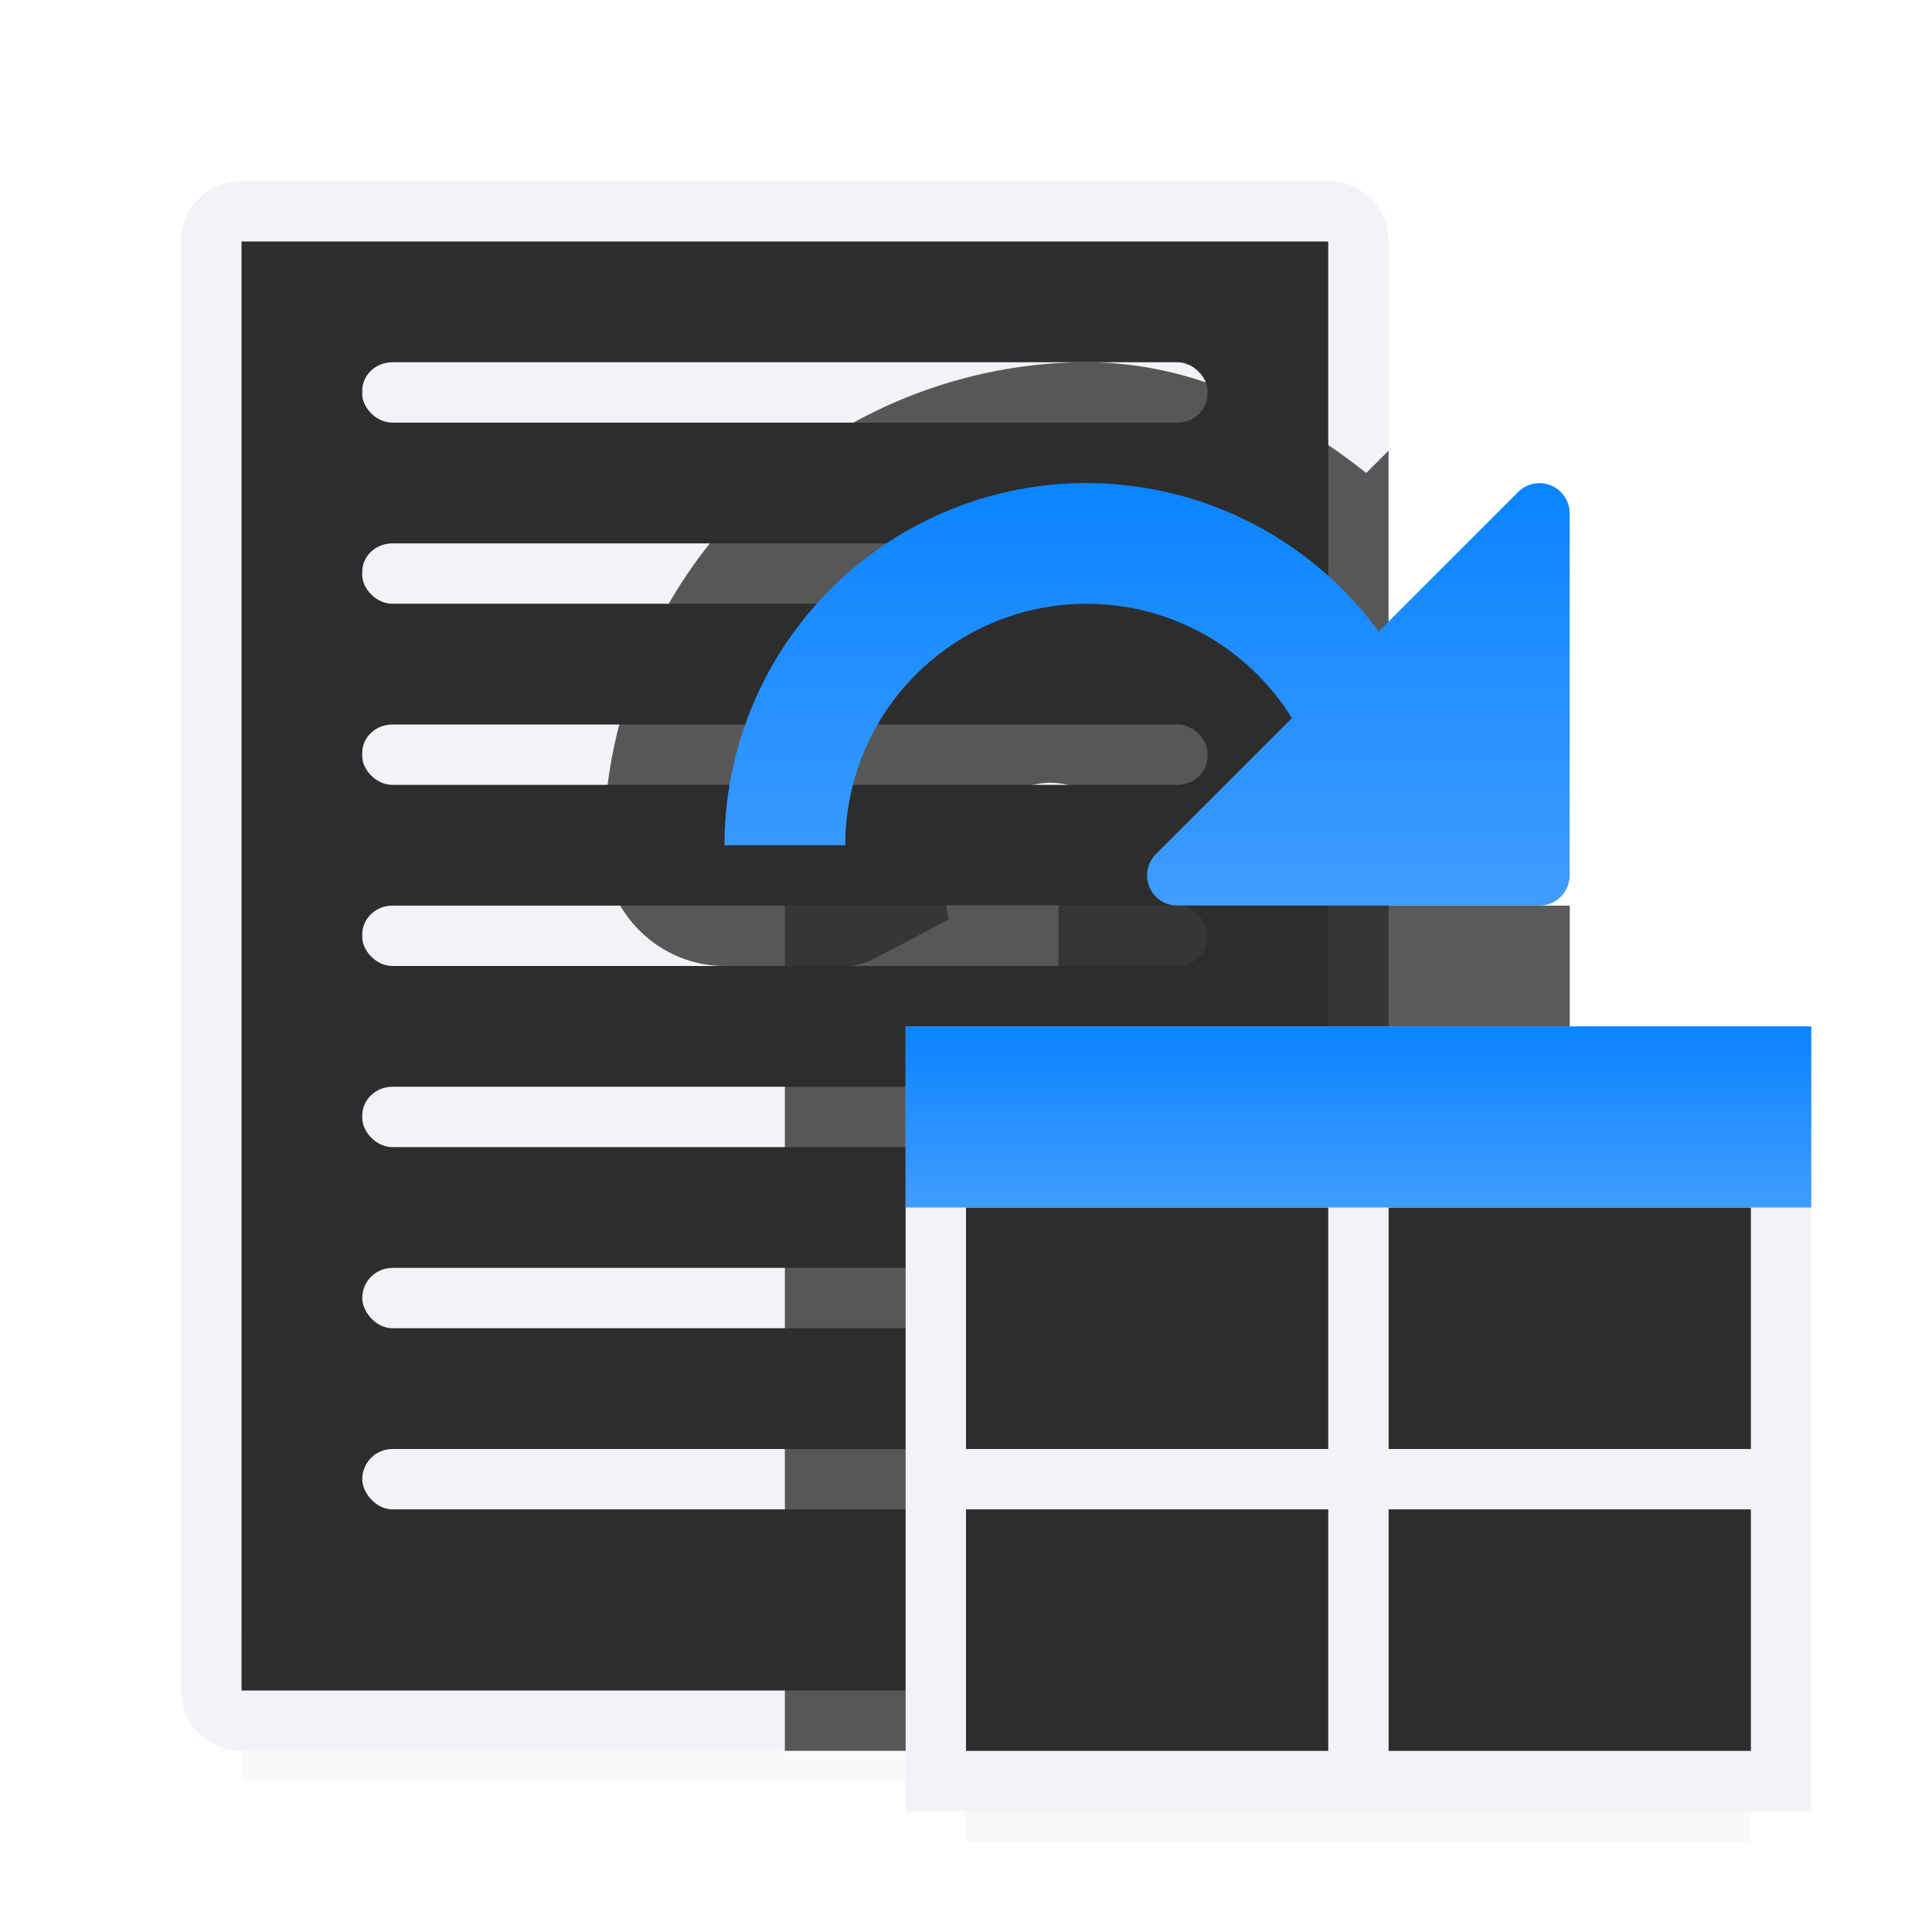 <svg viewBox="0 0 32 32" xmlns="http://www.w3.org/2000/svg" xmlns:xlink="http://www.w3.org/1999/xlink"><filter id="a" color-interpolation-filters="sRGB" height="1.095" width="1.097" x="-.049" y="-.047"><feGaussianBlur stdDeviation=".366"/></filter><linearGradient id="b" gradientUnits="userSpaceOnUse" x1="23" x2="23" xlink:href="#c" y1="15" y2="8"/><linearGradient id="c" gradientUnits="userSpaceOnUse" x1="15" x2="15" y1="20" y2="17"><stop offset="0" stop-color="#409cff"/><stop offset="1" stop-color="#0a84ff"/></linearGradient><path d="m16 27.941h13v2.559h-13z" filter="url(#a)" opacity=".15" stroke-width="1.015"/><path d="m4 26.941h18v2.559h-18z" filter="url(#a)" opacity=".15" stroke-width="1.015"/><path d="m4 3c-.554 0-1 .446-1 1v12 12c0 .554.446 1 1 1h7 11c.554 0 1-.446 1-1v-12-12c0-.139-.028-.271-.078-.391-.151-.359-.506-.609-.922-.609h-7zm0 1h11 7v12 12h-11-7v-12z" fill="#f2f2f7"/><path d="m4 4v12 12h7 11v-12-12h-7z" fill="#2d2d2d"/><g fill="#f2f2f7"><rect height="1" rx=".5" ry=".478" width="14" x="6" y="18"/><rect height="1" rx=".5" width="14" x="6" y="21"/><rect height="1" rx=".5" width="14" x="6" y="24"/><rect height="1" rx=".5" ry=".475" width="14" x="6" y="15"/><rect height="1" rx=".5" ry=".469" width="14" x="6" y="12"/><rect height="1" rx=".5" ry=".469" width="14" x="6" y="9"/><rect height="1" rx=".5" ry=".469" width="14" x="6" y="6"/></g><path d="m18 6c-2.107 0-4.167.854-5.656 2.344-1.49 1.49-2.344 3.549-2.344 5.656 0 1.093.907 2 2 2h2a1 1 0 0 0 .463-.113l1.254-.656c-.168-.646.041-1.346.568-1.789.624-.524 1.298-.663 1.951-.176l.346.234-1.051.469v2.066c.131.169.281.317.447.445.124-.007.148.032.105.082.406.279.895.436 1.416.436h3.5v-.998-8.535l-.369.369c-1.317-1.036-2.857-1.831-4.627-1.834a1 1 0 0 0 -.002 0z" fill="#2d2d2d" fill-opacity=".784"/><path d="m18 8a6 6 0 0 0 -6 6h2a4 4 0 0 1 4-4 4 4 0 0 1 3.398 1.895l-2.252 2.252a.499.499 0 0 0 .354.852h6a.499.499 0 0 0 .498-.498v-6a.499.499 0 0 0 -.514-.498.499.499 0 0 0 -.338.145l-.5.5-1.812 1.812a6 6 0 0 0 -4.834-2.459z" fill="url(#b)"/><path d="m13 15v14h1 11c.554 0 1-.446 1-1v-12-1z" fill="#2d2d2d" fill-opacity=".784"/><path d="m15 17h15v13h-15z" fill="#f2f2f7"/><g fill="#2d2d2d"><path d="m16 20h6v4h-6z"/><path d="m23 20h6v4h-6z"/><path d="m16 25h6v4h-6z"/><path d="m23 25h6v4h-6z"/></g><path d="m15 17h15v3h-15z" fill="url(#c)"/></svg>